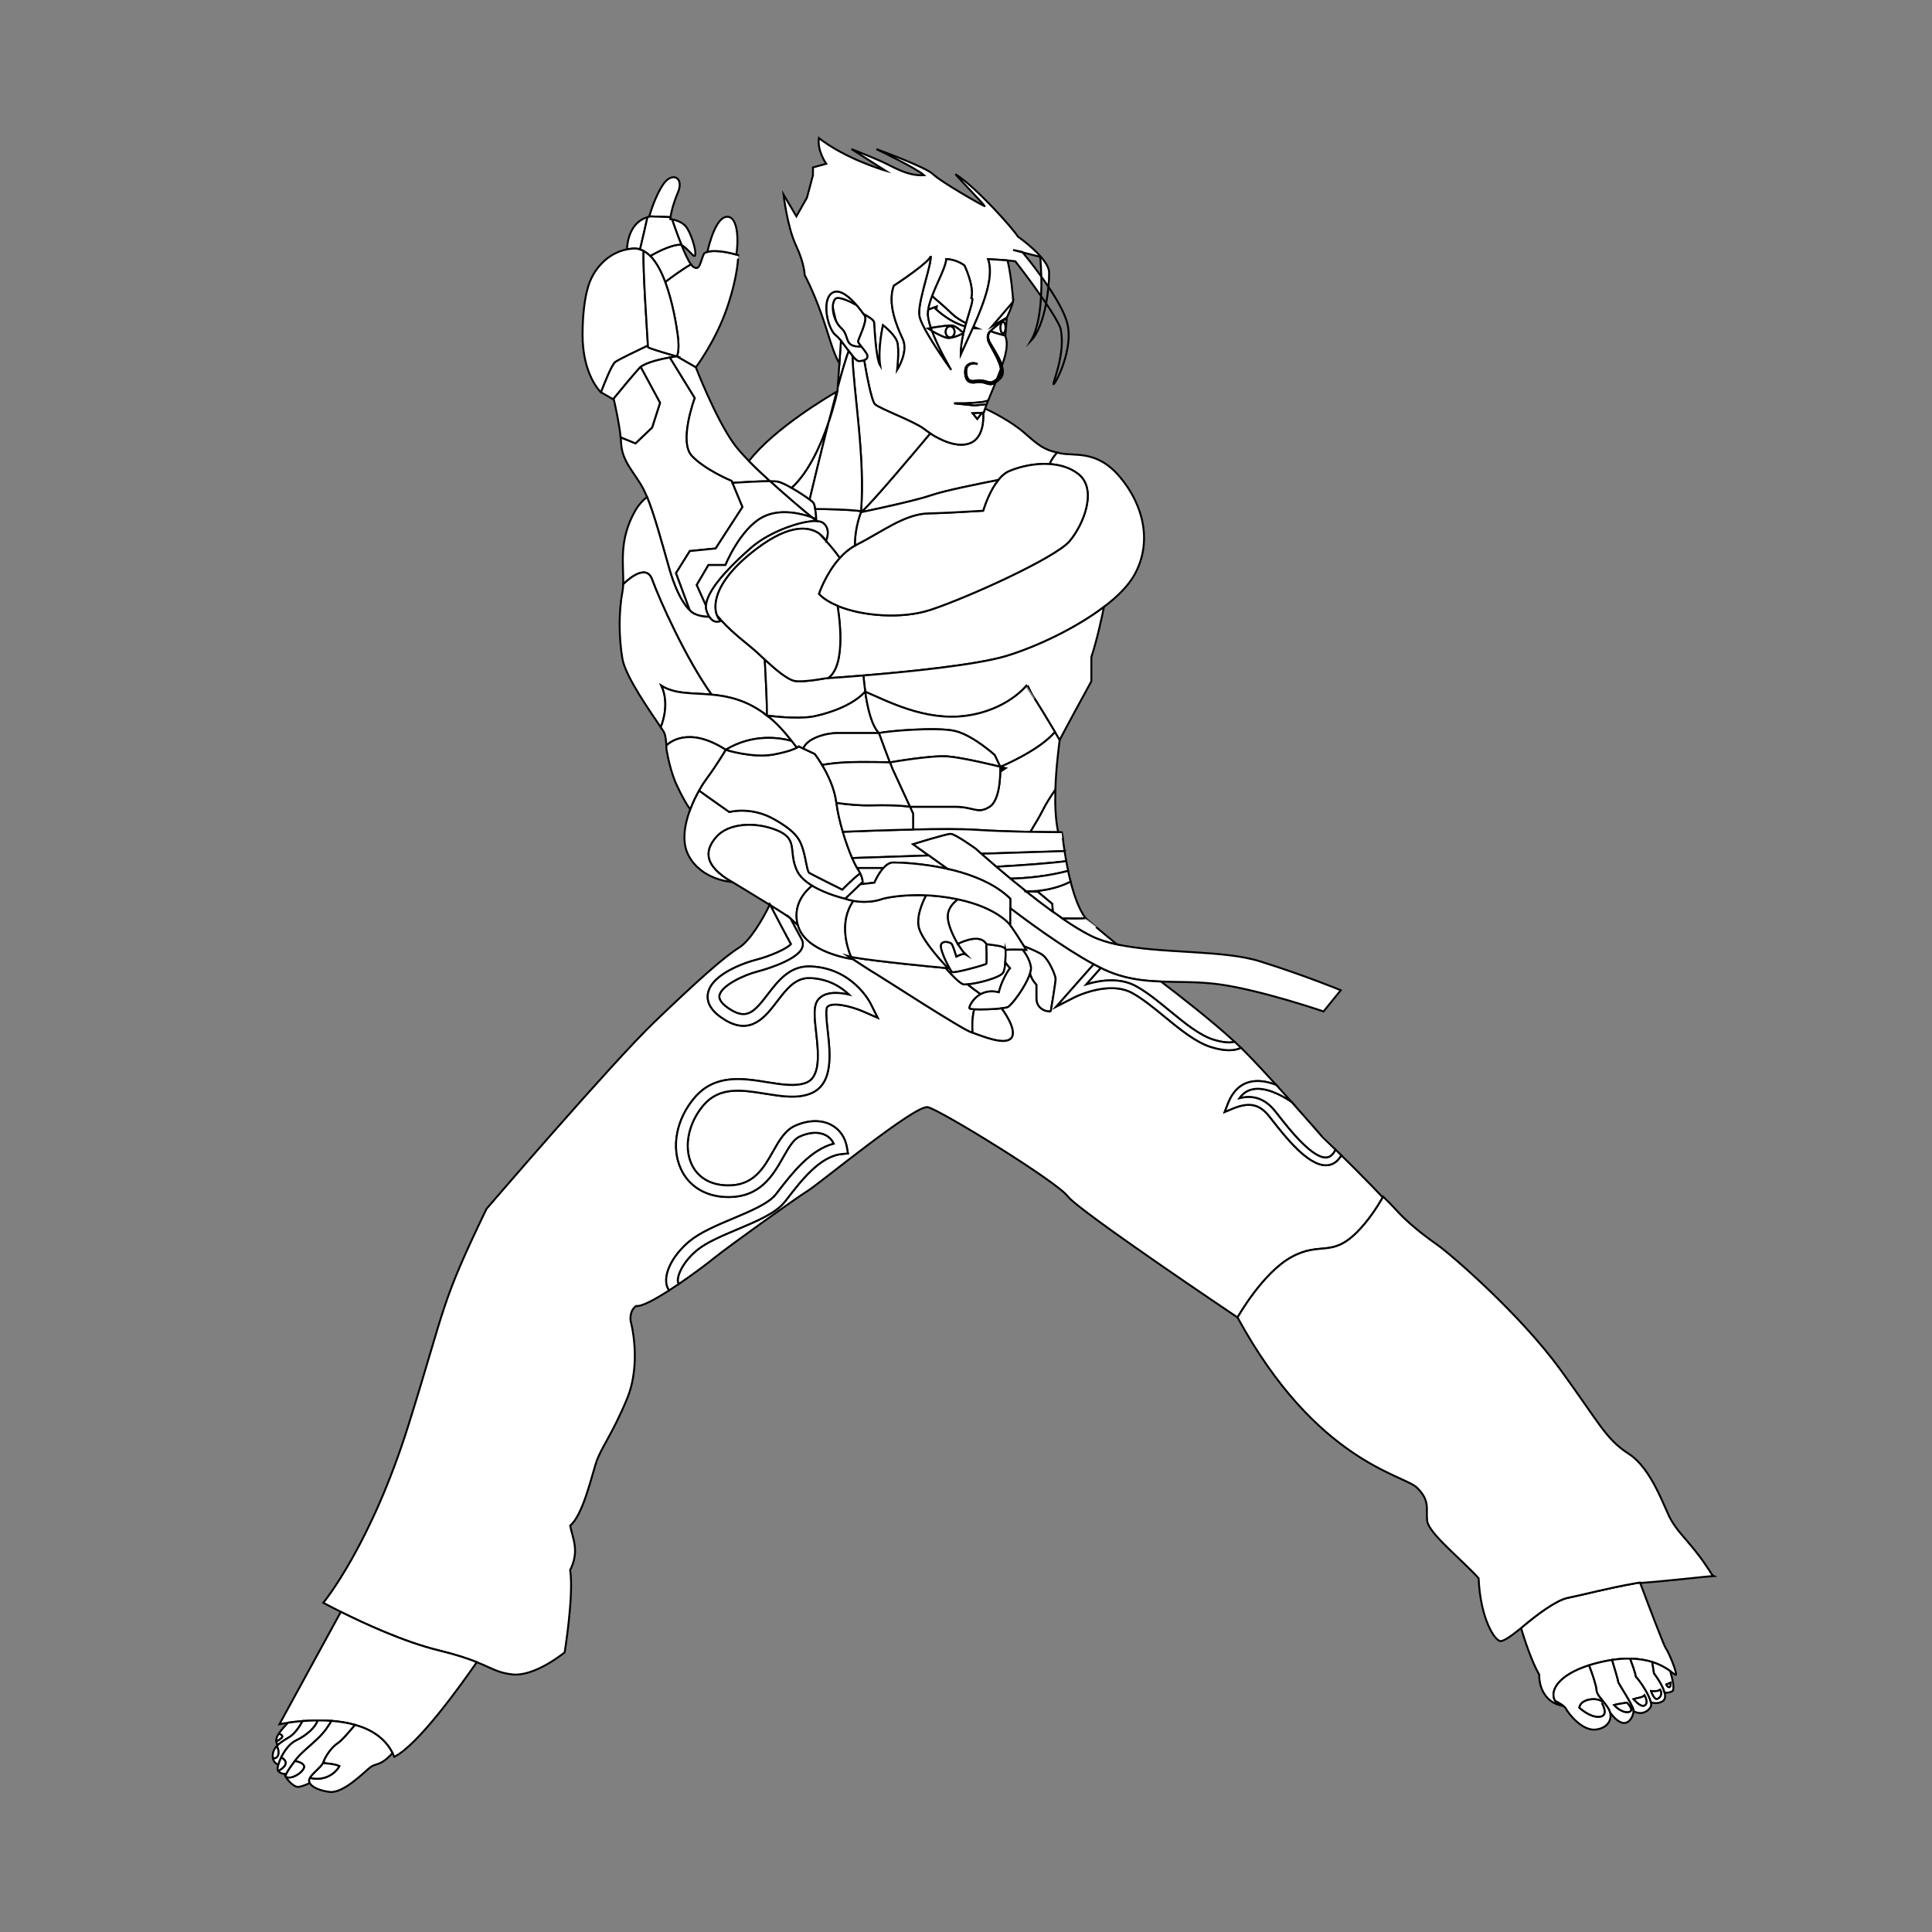 <?xml version="1.0" encoding="utf-8"?>
<!-- Generator: Adobe Illustrator 25.2.0, SVG Export Plug-In . SVG Version: 6.00 Build 0)  -->
<svg version="1.1" baseProfile="tiny" id="Layer_1" xmlns="http://www.w3.org/2000/svg" xmlns:xlink="http://www.w3.org/1999/xlink"
	 x="0px" y="0px" viewBox="0 0 1000 1000" overflow="visible" xml:space="preserve">
<rect x="0" y="0" width="1000" height="1000" fill="#808080" stroke="none"/>
<path fill="#FFFFFF" stroke="#000000" stroke-miterlimit="10" d="M547.15,234.26c-1.55,1.8-3.06,3.9-3.83,5.94
	c-7.42-0.5-15.12,1.22-20.8,3.59c-2.17,0.91-4.1,2.59-5.78,4.65c-9.65,1.88-28.27,5.64-34.67,7.89c-7.5,2.64-28.72,7.18-34.8,8.45
	c-0.33-0.06-0.67-0.11-1.03-0.16c5.37-4.73,28-31.64,35.25-40.3c5.63,3.66,14.18,7.61,20.63,5.04c7.84-3.12,6.77-15.06,6.77-15.06
	l1.01-2.83c2.67,1.25,13.38,6.46,20.41,12.66C537.87,230.8,540.43,232.68,547.15,234.26z"/>
<path fill="#FFFFFF" stroke="#000000" stroke-miterlimit="10" d="M587.1,297.67c-3.13,5.56-8.74,11.17-15.69,16.46
	c-14.44,10.98-34.65,20.56-50.37,25.37c-15.35,4.69-51.36,8.26-74.12,10.14c-8.72,0.72-15.49,1.2-18.41,1.39
	c10.41-6.9,5.15-36.51,4.98-37.46c13.01,5.41,33.43,6.93,48.22,2.04c19.43-6.41,64.52-26.91,71.82-35.46
	c7.31-8.56,14.62-26.91,4.64-34.75c-4.2-3.31-9.46-4.84-14.85-5.2c0.77-2.04,2.28-4.14,3.83-5.94c0.46,0.11,0.95,0.21,1.45,0.32
	c7.85,1.67,19.13-1.9,31.13,12.36S596.72,280.56,587.1,297.67z"/>
<path fill="#FFFFFF" stroke="#000000" stroke-miterlimit="10" d="M553.53,280.15c-7.3,8.55-52.39,29.05-71.82,35.46
	c-14.79,4.89-35.21,3.37-48.22-2.04c-4.07-1.7-7.42-3.77-9.64-6.15c0,0,3.46-10.49,10.8-18.61c2.24-2.48,4.85-4.74,7.83-6.4
	c0.3-0.18,0.61-0.34,0.92-0.5c13.36-6.75,24.95-16.02,37.42-16.2c6.38-0.09,18.1-0.74,28.04-1.35c1.3-4.07,3.91-11.06,7.88-15.92
	c1.68-2.06,3.61-3.74,5.78-4.65c5.68-2.37,13.38-4.09,20.8-3.59c5.39,0.36,10.65,1.89,14.85,5.2
	C568.15,253.24,560.84,271.59,553.53,280.15z"/>
<path fill="#FFFFFF" stroke="#000000" stroke-miterlimit="10" d="M446.54,456.52l-1.22,1.17l-7.81,7.51c0,0-9.64-2.13-17.18-6.75
	c-3.43-2.09-6.43-4.71-7.88-7.87c-4.64-10.09,1.06-16.27-10.58-20.91c-11.64-4.63-25.07-3.32-31.01,3.45
	c-5.54,6.31-6.95,13.55,5.2,21.62c0,0,0.12,0.07,0.34,0.21c0.79,0.53,1.63,1.05,2.54,1.57c0,0-15.8-0.83-22.57-13.78
	c-1.64-3.13-2.22-6.69-2.09-10.39c0-0.01,0-0.01,0-0.01c0.16-4.45,1.35-9.09,2.97-13.4c0.07-0.21,0.15-0.42,0.23-0.63
	c1.3-3.35,2.84-6.48,4.34-9.15c4.97,3.65,15.69,11.13,15.69,11.13s10.97-3.09,22.89,3.56c11.93,6.65,13.71,10.81,15.25,15.8
	c1.55,4.99,2.14,11.41,3.21,12.12c1.07,0.72,17.11,8.68,17.11,8.68s5.58-5.8,9.28-8.44C446.61,454.87,446.54,456.52,446.54,456.52z"
	/>
<path fill="#FFFFFF" stroke="#000000" stroke-miterlimit="10" d="M412.95,478.86c-1.83-1.58-3.16-2.81-3.8-3.42
	c-0.05-0.05-0.1-0.1-0.15-0.14c-0.83-0.79-5.06-3.51-10.23-6.73c-0.09-0.18-0.17-0.34-0.26-0.5c-0.03,0.08-0.07,0.17-0.12,0.26
	c-8.73-5.42-19.9-12.13-21.99-13.38c-0.22-0.14-0.34-0.21-0.34-0.21c-12.15-8.07-10.74-15.31-5.2-21.62
	c5.94-6.77,19.37-8.08,31.01-3.45c11.64,4.64,5.94,10.82,10.58,20.91c1.45,3.16,4.45,5.78,7.88,7.87
	C416.71,461.38,410.16,468.34,412.95,478.86z"/>
<path fill="#FFFFFF" stroke="#000000" stroke-miterlimit="10" d="M510.58,498.88c-0.23,0.42-16.81,5.17-17.88,4.22
	c-0.29-0.26-0.89-1.22-1.61-2.54c-1.91-3.53-4.61-9.62-4.09-11.48c0.71-2.56,4.99-1.49,5.7-0.42c0.15,0.23,0.34,0.65,0.55,1.17
	c0.77,1.93,1.77,5.25,1.77,5.25s0.38-0.2,0.93-0.44c1.13-0.5,2.96-1.21,3.64-0.81c-1.27-1.23-3.11-4.04-3.9-5.29
	c4.12-1.98,12.04-4.93,14.89,0.12C510.58,488.66,510.82,498.47,510.58,498.88z"/>
<path fill="#FFFFFF" stroke="#000000" stroke-miterlimit="10" d="M548.49,382.98c-0.47,3.94-1.91,14.49-2.24,25.78
	c-2.5,3.7-4.62,6.91-6.44,10.56c-1.39,2.78-4.07,7.31-6.46,11.24c-8.77-0.15-19.53-0.46-28.35-1.06
	c-7.02-0.48-19.58-0.41-32.38-0.14v-8.24l-1.64-3.55c0.01,0,0.01,0,0.01,0s13.31,0.02,23.24,0c9.94-0.02,11.72,3.95,17.96,0.01
	c6.24-3.95,5.53-20.7,5.53-20.7s20-8.21,28.31-18.07C546.83,380.15,547.65,381.54,548.49,382.98z"/>
<path fill="#FFFFFF" stroke="#000000" stroke-miterlimit="10" d="M547.72,430.73c-2.76-0.01-8.05-0.05-14.37-0.17
	c2.39-3.93,5.07-8.46,6.46-11.24c1.82-3.65,3.94-6.86,6.44-10.56C546.02,416.34,546.3,424.26,547.72,430.73z"/>
<path fill="#FFFFFF" stroke="#000000" stroke-miterlimit="10" d="M571.41,314.13c-1.01,5.03-3.53,16.86-6.53,25.96
	c0,7.48,0,12.55,0,12.55s-14.14,25.83-16.39,30.34c-0.84-1.44-1.66-2.83-2.46-4.17c-8.87-14.97-14.77-23.87-14.77-23.87
	s-9.98,12.71-31.35,15.56c-21.37,2.86-41.01-7.84-52.06-12.45c-0.43-3.1-0.73-6.03-0.93-8.41c22.76-1.88,58.77-5.45,74.12-10.14
	C536.76,334.69,556.97,325.11,571.41,314.13z"/>
<path fill="#FFFFFF" stroke="#000000" stroke-miterlimit="10" d="M445.25,452.01c-3.7,2.64-9.28,8.44-9.28,8.44
	s-16.04-7.96-17.11-8.68c-1.07-0.71-1.66-7.13-3.21-12.12c-1.54-4.99-3.32-9.15-15.25-15.8c-11.92-6.65-22.89-3.56-22.89-3.56
	s-10.72-7.48-15.69-11.13c1.48-2.65,2.93-4.84,4.05-6.34c4.83-6.44,9.46-14.24,9.75-14.72c0.01-0.01,0.01-0.02,0.01-0.02
	s14,4.52,25.05,2.39c7.22-1.4,10.43-2.74,11.79-3.51c0.73-0.4,0.93-0.65,0.93-0.65l2.38,1.12l5.93,2.8c0,0,1.72,2.19,3.82,5.7
	c2.84,4.75,6.4,11.92,7.35,19.37c0.01,0.08,0.02,0.17,0.04,0.25c0.62,4.79,1.86,10.04,3.32,14.98c1.52,5.16,3.28,9.99,4.85,13.6
	c0.98,2.27,1.88,4.06,2.6,5.15C444.35,450.28,444.86,451.2,445.25,452.01z"/>
<path fill="#FFFFFF" stroke="#000000" stroke-miterlimit="10" d="M561.91,475.3c-2.26,0.21-7.88,0.17-12,0.1
	c-1.65-1.13-3.32-2.31-5-3.53l-0.29-4.06l-7.48-6.24c0,0-2.44-0.05-5.97-0.16c-0.01,0-0.01,0-0.01,0c-0.01-0.01-0.02-0.02-0.02-0.02
	c11.4,0.03,19.05-3.1,22.99-5.08C555.98,463.61,558.52,470.79,561.91,475.3z"/>
<path fill="#FFFFFF" stroke="#000000" stroke-miterlimit="10" d="M551.01,440.52c-7.96,0.26-24.78,0.79-43.09,1.38
	c-1.86-1.64-2.92-2.6-2.92-2.6s-10.63-7.67-12.95-7.67s-19.43,5.35-19.43,5.35l8.11,5.81c-17.45,0.57-32.9,1.09-39.64,1.34
	c-1.57-3.61-3.33-8.44-4.85-13.6c7.49-0.31,22.08-0.86,36.38-1.17c12.8-0.27,25.36-0.34,32.38,0.14c8.82,0.6,19.58,0.91,28.35,1.06
	c6.32,0.12,11.61,0.16,14.37,0.17c1.32,0.01,2.07,0.01,2.07,0.01S550.14,434.77,551.01,440.52z"/>
<path fill="#FFFFFF" stroke="#000000" stroke-miterlimit="10" d="M551.87,445.72c-7.73,1.08-22.56,2.12-36.18,2.92
	c-3.23-2.76-5.91-5.09-7.77-6.74c18.31-0.59,35.13-1.12,43.09-1.38C551.26,442.14,551.54,443.89,551.87,445.72z"/>
<path fill="#FFFFFF" stroke="#000000" stroke-miterlimit="10" d="M552.85,450.78c-10.79,2.78-21.16,3.8-29.87,3.99
	c-2.63-2.18-5.09-4.25-7.29-6.13c13.62-0.8,28.45-1.84,36.18-2.92C552.16,447.35,552.49,449.05,552.85,450.78z"/>
<path fill="#FFFFFF" stroke="#000000" stroke-miterlimit="10" d="M554.13,456.31c-3.94,1.98-11.59,5.11-22.99,5.08
	c-2.84-2.26-5.59-4.49-8.16-6.62c8.71-0.19,19.08-1.21,29.87-3.99C553.23,452.6,553.66,454.46,554.13,456.31z"/>
<path fill="#FFFFFF" stroke="#000000" stroke-miterlimit="10" d="M693.97,512.54l-8.91,10.99c0,0-31.9-10.93-53.64-13.99
	c-10.88-1.52-20.81-1.13-30.5-1.49h-0.01c-9.7-0.36-19.13-1.47-29.02-6.02c-0.7-0.32-1.42-0.67-2.15-1.03
	c-1.19-0.58-2.41-1.22-3.66-1.89c-16.08-8.66-36.41-23.86-43.14-28.99v-4.92c-1.56-1.55-3.28-2.96-5.11-4.27h-0.01
	c-3.96-2.82-8.44-5.09-13.13-6.91c-0.01,0-0.01-0.01-0.01-0.01c-4.4-1.72-8.94-3.05-13.38-4.08c-0.01,0-0.01,0-0.02,0
	c-0.29-0.07-0.57-0.13-0.86-0.2h-0.01l-9.68-6.94l-8.11-5.81c0,0,17.11-5.35,19.43-5.35S505,439.3,505,439.3s1.06,0.96,2.92,2.6
	c1.86,1.65,4.54,3.98,7.77,6.74c2.2,1.88,4.66,3.95,7.29,6.13c2.57,2.13,5.32,4.36,8.16,6.62c-0.33,0-0.66-0.01-0.99-0.01
	c0.35,0.01,0.69,0.02,1.01,0.03c0,0,0,0,0.01,0c4.44,3.53,9.12,7.12,13.74,10.46c1.68,1.22,3.35,2.4,5,3.53
	c5.46,3.75,10.69,6.98,15.21,9.16c3.8,1.84,8.21,3.21,13.04,4.26c22.77,4.95,54.66,2.73,73.93,8.75
	C675.44,504.88,693.97,512.54,693.97,512.54z"/>
<path fill="#FFFFFF" stroke="#000000" stroke-miterlimit="10" d="M544.91,471.87c-4.62-3.34-9.3-6.93-13.74-10.46
	c3.53,0.11,5.97,0.16,5.97,0.16l7.48,6.24L544.91,471.87z"/>
<path fill="#FFFFFF" stroke="#000000" stroke-miterlimit="10" d="M440.95,496.19c0.08,0.17,0.13,0.26,0.13,0.26
	s-24.36-3.33-28.13-17.59c-2.79-10.52,3.76-17.48,7.38-20.41c7.54,4.62,17.18,6.75,17.18,6.75c1.47,0.48,2.89,0.83,4.25,1.08
	c-7.85,11.13-2.94,24.95-1.21,29c-0.54-0.13-1.09-0.27-1.63-0.43C438.92,494.85,439.72,495.38,440.95,496.19z"/>
<path fill="#FFFFFF" stroke="#000000" stroke-miterlimit="10" d="M501.79,521.87c0.1,0.26,1.04,0.42,2.47,0.51
	c-1.14,4.49-1.07,9.17-0.84,12.2c-0.24-0.08-0.46-0.16-0.68-0.23c-5.34-1.79-46.57-28.64-49.3-30.18c-2.03-1.15-9-5.69-12.49-7.98
	c-0.09-0.2-0.23-0.51-0.4-0.91c0.54,0.13,1.07,0.24,1.6,0.33c12.51,2.12,41.28,4.86,47.34,5.42c0,0,6.3,7.42,8.98,8.37
	c0.44,0.16,1.27,0.18,2.35,0.1c1.74,1.44,4.23,3.27,6.8,5.08C503.42,516.86,501.53,521.15,501.79,521.87z"/>
<path fill="#FFFFFF" stroke="#000000" stroke-miterlimit="10" d="M523.53,537.2c-3.19,4.11-14.48-0.65-20.11-2.62
	c-0.23-3.03-0.3-7.71,0.84-12.2c3.58,0.23,10.21-0.02,14.22-0.48C518.83,522.37,526.79,533.01,523.53,537.2z"/>
<path fill="#FFFFFF" stroke="#000000" stroke-miterlimit="10" d="M520.36,498.02c-0.16,2.16-0.45,4.17-0.98,5.26
	c-1.3,2.68-13.12,5.81-18.56,6.22c-1.08,0.08-1.91,0.06-2.35-0.1c-2.68-0.95-8.98-8.37-8.98-8.37c0.73,0.07,1.13,0.11,1.13,0.11
	l0.47-0.58c0.72,1.32,1.32,2.28,1.61,2.54c1.07,0.95,17.65-3.8,17.88-4.22c0.24-0.41,0-10.22,0-10.22c4.14,0.7,9.28,0.72,9.93,2.81
	v0.01C520.53,493.24,520.52,495.72,520.36,498.02z"/>
<path fill="#FFFFFF" stroke="#000000" stroke-miterlimit="10" d="M531.26,491.69c0,0-0.73-0.03-1.83-0.07
	c-1.44-0.05-3.52-0.1-5.41-0.08c-1.34,0-2.59,0.05-3.46,0.15c-0.01-0.07-0.03-0.14-0.05-0.21v-0.01c-0.65-2.09-5.79-2.11-9.93-2.81
	c-2.85-5.05-10.77-2.1-14.89-0.12c-0.13-0.21-0.23-0.37-0.3-0.47c-0.02-0.04-0.04-0.07-0.05-0.09c-0.02-0.03-0.03-0.05-0.03-0.05
	c-1.88-3.38-4.18-8.14-4.69-12.1c-0.67-5.2,2.61-8.4,5.16-10.36h0.01c20.78,4.4,27.15,13.39,27.15,13.39
	c2.59,3.65,5.52,8.29,7.11,10.87C530.8,490.93,531.26,491.69,531.26,491.69z"/>
<path fill="#FFFFFF" stroke="#000000" stroke-miterlimit="10" d="M499.59,493.83c-0.68-0.4-2.51,0.31-3.64,0.81
	c-0.55,0.24-0.93,0.44-0.93,0.44s-1-3.32-1.77-5.25c-0.21-0.52-0.4-0.94-0.55-1.17c-0.71-1.07-4.99-2.14-5.7,0.42
	c-0.52,1.86,2.18,7.95,4.09,11.48l-0.47,0.58c0,0-12.12-12.48-14.79-20.14c-2.06-5.9,1.66-14.13,3.49-17.6
	c4.55,0.19,9.63,0.73,15.11,1.8c0.46,0.09,0.91,0.18,1.35,0.27c-2.55,1.96-5.83,5.16-5.16,10.36c0.51,3.96,2.81,8.72,4.69,12.1
	c0,0,0.01,0.02,0.03,0.05c0.01,0.02,0.03,0.05,0.05,0.09c0.09,0.17,0.19,0.33,0.27,0.49c0.01-0.01,0.02-0.01,0.03-0.02
	C496.48,489.79,498.32,492.6,499.59,493.83z"/>
<path fill="#FFFFFF" stroke="#000000" stroke-miterlimit="10" d="M522.82,501.14c-1.25,1.48-4.51,6.89-5.82,12.47
	c-3.88-0.99-7-0.33-9.38,0.97c-2.57-1.81-5.06-3.64-6.8-5.08c5.44-0.41,17.26-3.54,18.56-6.22c0.53-1.09,0.82-3.1,0.98-5.26
	C521.04,499.03,521.87,500.11,522.82,501.14z"/>
<path fill="#FFFFFF" stroke="#000000" stroke-miterlimit="10" d="M490.62,501.14c0,0-0.4-0.04-1.13-0.11
	c-6.06-0.56-34.83-3.3-47.34-5.42c-0.53-0.09-1.06-0.2-1.6-0.33c-1.73-4.05-6.64-17.87,1.21-29c8.79,1.6,15.12-1.08,15.12-1.08
	s8.81-2.41,22.44-1.8c-1.83,3.47-5.55,11.7-3.49,17.6C478.5,488.66,490.62,501.14,490.62,501.14z"/>
<path fill="#FFFFFF" stroke="#000000" stroke-miterlimit="10" d="M533.13,503.97v0.01c-2.09,6.48-9.51,16.53-11.62,17.36
	c-0.51,0.2-1.61,0.39-3.03,0.56c-4.01,0.46-10.64,0.71-14.22,0.48c-1.43-0.09-2.37-0.25-2.47-0.51c-0.26-0.72,1.63-5.01,5.83-7.29
	c2.38-1.3,5.5-1.96,9.38-0.97c1.31-5.58,4.57-10.99,5.82-12.47c-0.95-1.03-1.78-2.11-2.46-3.12c0.16-2.3,0.17-4.78,0.15-6.54
	c0.02,0.07,0.04,0.14,0.05,0.21c0.87-0.1,2.12-0.15,3.46-0.15c1.89-0.02,3.97,0.03,5.41,0.08c1.33,1.71,3.62,5.12,4.2,8.81
	C533.78,501.36,533.58,502.58,533.13,503.97z"/>
<path fill="#FFFFFF" stroke="#000000" stroke-miterlimit="10" d="M546.41,506.66c0,1.79-2.32,15.69-2.5,16.58
	c-0.18,0.89-7.48,0-7.48-6.42c0-6.41,0-7.13,0-7.13s-2.47-2.42-3.3-5.71v-0.01c0.45-1.39,0.65-2.61,0.5-3.54
	c-0.58-3.69-2.87-7.1-4.2-8.81c1.1,0.04,1.83,0.07,1.83,0.07s-0.46-0.76-1.21-1.96c3.66,1.43,8.03,3.29,9.76,4.64
	C543.02,496.86,546.41,504.88,546.41,506.66z"/>
<path fill="#FFFFFF" stroke="#000000" stroke-miterlimit="10" d="M490.41,449.73c-13.22-2.97-25.15-3.3-28.06-3.3
	c-1.87,0-3.61,1.23-5.08,2.85h-13.58c-0.72-1.09-1.62-2.88-2.6-5.15c6.74-0.25,22.19-0.77,39.64-1.34L490.41,449.73z"/>
<path fill="#FFFFFF" stroke="#000000" stroke-miterlimit="10" d="M457.27,449.28c-2.82,3.09-4.67,7.6-4.67,7.6l-7.28,0.81l1.22-1.17
	c0,0,0.07-1.65-1.29-4.51c-0.39-0.81-0.9-1.73-1.56-2.73H457.27z"/>
<path fill="#FFFFFF" stroke="#000000" stroke-miterlimit="10" d="M522.94,465.2v4.92c0,5.55,0,8.74,0,8.74s-6.37-8.99-27.15-13.39
	h-0.01c-0.44-0.09-0.89-0.18-1.35-0.27c-5.48-1.07-10.56-1.61-15.11-1.8c-13.63-0.61-22.44,1.8-22.44,1.8s-6.33,2.68-15.12,1.08
	c-1.36-0.25-2.78-0.6-4.25-1.08l7.81-7.51l7.28-0.81c0,0,1.85-4.51,4.67-7.6c1.47-1.62,3.21-2.85,5.08-2.85
	c2.91,0,14.84,0.33,28.06,3.3h0.01l0.3,0.23h0.01c0.18-0.01,0.36-0.02,0.55-0.03c0.01,0,0.01,0,0.02,0
	c4.44,1.03,8.98,2.36,13.38,4.08c0,0,0,0.01,0.01,0.01c4.69,1.82,9.17,4.09,13.13,6.91h0.01
	C519.66,462.24,521.38,463.65,522.94,465.2z"/>
<path fill="#FFFFFF" stroke="#000000" stroke-miterlimit="10" d="M715.72,619.77c-3.38,5.91-7.88,12.57-13.37,18.06
	c-13.19,13.19-18.89,4.64-33.86,12.83c-14.98,8.2-27.93,31.25-27.93,31.25s-82.21-55.13-87.92-62.73
	c-5.7-7.61-65.94-44.68-72.41-46.1c-6.48-1.43-55.9,39.44-62.08,43.25c-6.18,3.8-41.35,28.99-48.95,35.17
	c-3.37,2.73-10.46,8.07-17.82,13.07c-0.24-0.23-0.33-0.47-0.39-0.64c-0.97-2.76,1.93-10.33,9.67-16.78
	c4.89-4.08,13.1-7.54,21.04-10.88c10.26-4.32,19.96-8.41,24.56-14.3l1.49-1.92c7.07-9.13,16.75-21.62,27.92-22.72l3.21-0.31
	l-0.55-3.18c-0.88-5.18-3.77-9.3-8.14-11.6c-5.24-2.75-12.12-2.54-18.89,0.59c-5,2.32-7.98,7.58-11.14,13.15
	c-5.01,8.84-10.21,18-23.98,17.59c-8.72-0.26-15.23-4.23-18.34-11.19c-4.01-8.97-1.53-21.11,6.16-30.22
	c8.37-9.9,19.92-8.04,32.15-6.07c8.45,1.36,16.42,2.64,23.34-0.08c12.01-4.73,10.22-20.76,8.91-32.46
	c-0.5-4.43-1.25-11.12-0.23-12.36c2.3-2.75,12.22-0.45,18.49,2.27l7.59,3.3l-3.72-7.4c-0.38-0.75-9.48-18.37-31.09-19.13
	c-10.68-0.4-16.75,7.57-22.13,14.59c-6.68,8.72-10.55,13.04-18.95,7.93c-2.98-1.81-6.45-4.56-6.02-7.37
	c0.79-5.25,12.9-10.82,19.45-12.47c0.2-0.05,20.32-5.18,23.32-12.21c0.66-1.55,0.58-3.18-0.23-4.6c-1.07-1.89-3.42-6.27-5.73-10.66
	c0.64,0.61,1.97,1.84,3.8,3.42c3.77,14.26,28.13,17.59,28.13,17.59s-0.05-0.09-0.13-0.26c3.49,2.29,10.46,6.83,12.49,7.98
	c2.73,1.54,43.96,28.39,49.3,30.18c0.22,0.07,0.44,0.15,0.68,0.23c5.63,1.97,16.92,6.73,20.11,2.62c3.26-4.19-4.7-14.83-5.05-15.3
	c1.42-0.17,2.52-0.36,3.03-0.56c2.11-0.83,9.53-10.88,11.62-17.36c0.83,3.29,3.3,5.71,3.3,5.71s0,0.72,0,7.13
	c0,6.42,7.3,7.31,7.48,6.42c0.18-0.89,2.5-14.79,2.5-16.58c0-1.78-3.39-9.8-6.6-12.29c-1.73-1.35-6.1-3.21-9.76-4.64
	c-1.59-2.58-4.52-7.22-7.11-10.87c0,0,0-3.19,0-8.74c6.73,5.13,27.06,20.33,43.14,28.99l-19.29,21.85l9.38-4.79
	c0.17-0.09,17.76-8.93,29.96-2.17c5.45,3.02,11.22,7.75,16.79,12.33c7.89,6.48,16.05,13.18,23.98,15.63
	c3.81,1.18,6.86,1.62,9.29,1.62c2.77,0,4.75-0.58,6.13-1.28c0.79,0.77,1.56,1.52,2.28,2.26c4.89,4.96,10.52,11,15.96,16.98
	c-4.42-1.69-9.27-2.64-13.72-1.5c-5.09,1.3-8.87,5.04-11.23,11.13l-1.69,4.36l4.32-1.79c9.47-3.93,14.01-1.06,17.51,2.62
	c0.61,0.64,1.76,2.11,3.09,3.81c6.39,8.15,18.01,22.97,27.43,22.97c0.48,0,0.94-0.04,1.4-0.11c2.71-0.46,4.91-2.15,6.59-5.06
	c4.51,4.43,10,9.89,15.28,15.33c0,0,0.03,0.03,0.09,0.08C711.71,615.54,713.77,617.69,715.72,619.77z"/>
<path fill="#FFFFFF" stroke="#000000" stroke-miterlimit="10" d="M691.28,595.06c-1.14,2.39-2.58,3.74-4.27,4.02
	c-7.29,1.25-19.72-14.61-25.02-21.38c-1.51-1.93-2.6-3.32-3.34-4.1c-4.88-5.14-10.3-6.81-17.15-5.15c1.67-2.38,3.76-3.88,6.32-4.53
	c6.85-1.75,15.46,2.89,20.57,6.29l0.01,0.01c8.92,9.99,15.89,18.07,15.89,18.07S687.08,590.96,691.28,595.06z"/>
<path fill="#FFFFFF" stroke="#000000" stroke-miterlimit="10" d="M639.06,539.23c-2.02,0.53-5.43,0.63-10.97-1.09
	c-7.19-2.22-15.04-8.67-22.63-14.9c-5.71-4.7-11.62-9.55-17.39-12.74c-8.57-4.75-18.9-3.09-25.86-0.97l7.53-8.53
	c0.73,0.36,1.45,0.71,2.15,1.03c9.89,4.55,19.32,5.66,29.02,6.02h0.01C610.08,515,627.07,528.19,639.06,539.23z"/>
<path fill="#FFFFFF" stroke="#000000" stroke-miterlimit="10" d="M423.57,517.33c-2.67,3.18-1.99,9.23-1.14,16.89
	c1.16,10.32,2.6,23.16-5.14,26.21c-5.39,2.12-12.58,0.96-20.19-0.26c-12.71-2.05-27.12-4.37-37.68,8.12
	c-9.29,10.99-12.06,25.33-7.06,36.53c4.04,9.05,12.66,14.43,23.64,14.74c17.39,0.51,24.04-11.21,29.38-20.62
	c2.78-4.91,5.19-9.15,8.45-10.66c5.05-2.34,9.99-2.61,13.57-0.73c1.87,0.99,3.28,2.49,4.16,4.43
	c-12.05,3.09-21.49,15.28-28.55,24.39l-1.48,1.91c-3.64,4.66-13.05,8.63-22.16,12.46c-8.34,3.52-16.97,7.15-22.55,11.8
	c-8.82,7.35-13.65,17.17-11.5,23.36c0.25,0.74,0.6,1.4,1.03,1.99c-7.52,4.83-14.47,8.59-17.07,8.06c-3.8,2.63-2.85,7.86-2.85,7.86
	s5.94,21.39-1.91,40.28c-7.84,18.89-13.54,25.31-16.03,33.15c-2.5,7.84-6.96,27.09-13.37,32.43c1.25,6.6,4.99,13.01,0,22.99
	c1.96,13.01-2.85,42.6-2.85,42.6s-15.51,12.83-27.27,11.4c-7.55-0.91-10.25-3.15-18.21-6.33c-4.43-1.78-10.49-3.84-19.93-6.14
	c-17.83-4.34-38.76-14.06-50.44-19.89c-5.6-2.8-9.08-4.71-9.08-4.71s24.59-29.58,44.19-92.31c19.61-62.74,16.04-61.31,40.28-111.57
	c0,0,65.23-75.92,86.97-96.77c21.74-20.85,36-33.68,43.84-38.49c5.52-3.39,12.41-14.99,15.77-22.12c0.12,0.08,0.25,0.16,0.38,0.24
	c2.42,4.63,8.36,16,10.65,20.07c-1.5,2.08-10.14,6.2-19.09,8.45c-0.22,0.06-22.18,5.88-23.93,17.4c-0.73,4.87,2.24,9.37,8.84,13.39
	c13.39,8.14,20.85-1.59,26.84-9.41c4.92-6.44,9.57-12.53,17.15-12.25c9.52,0.34,16.14,4.59,20.32,8.6
	C433.8,513.51,427.06,513.18,423.57,517.33z"/>
<path fill="#FFFFFF" stroke="#000000" stroke-miterlimit="10" d="M246.79,860.33c-8.43,12.19-30.59,43.1-42.74,48.99
	c-0.27-0.67-0.56-1.32-0.89-1.94c-3.92-7.9-11.25-12.29-19.44-14.6c-3.94-1.12-8.08-1.75-12.13-2.05h-0.01
	c-2.44-0.19-4.84-0.26-7.15-0.24c-2.78,0.01-5.42,0.14-7.81,0.33c-2.93,0.24-5.5,0.56-7.49,0.85c-2.81,0.42-4.49,0.78-4.49,0.78
	l31.78-58.15c11.68,5.83,32.61,15.55,50.44,19.89C236.3,856.49,242.36,858.55,246.79,860.33z"/>
<path fill="#FFFFFF" stroke="#000000" stroke-miterlimit="10" d="M867.5,866.77c-0.07,0.6-0.98-0.38-3.02-1.85
	c-1.96-1.42-4.97-3.3-9.28-4.65v-0.01c-3.1-0.98-6.88-1.68-11.43-1.76c-2.82-0.05-5.93,0.14-9.36,0.66c-0.91,0.14-1.84,0.3-2.8,0.49
	c-3.38,0.66-6.41,1.44-9.11,2.3c-15.91,5.08-20.39,13.17-17.7,18.17c0.03,0.06,0.07,0.13,0.11,0.19c0.47,0.81,1.15,1.55,1.99,2.16
	c-5.7-1.67-10.22-7.15-10.22-15.7c-3.8-6.57-7.61-18.06-9.39-24.09c0.45-0.38,0.77-0.65,0.92-0.78c0.03-0.03,0.06-0.06,0.1-0.09
	c7.04-5.94,17.19-13.57,23.11-14.75c7.77-1.55,20.62-5.02,34.93-7.53h0.03c0.69-0.12,1.38-0.24,2.08-0.36
	c0.14-0.02,0.27-0.04,0.41-0.06c0.03,0.08,0.06,0.16,0.09,0.24c4.24,11.3,12.27,32.5,13.31,33.89
	C863.69,855.14,867.73,864.86,867.5,866.77z"/>
<path fill="#FFFFFF" stroke="#000000" stroke-miterlimit="10" d="M833.4,886.42c-0.22-0.91-0.62-1.81-1.19-2.65
	c-2.97-4.39-5.71-6.41-5.82-9.03c-0.11-2.32-2.38-9.07-3.89-12.79c-15.91,5.08-20.39,13.17-17.7,18.17
	c0.03,0.06,0.07,0.13,0.11,0.19c1.89,0.99,4.81,2.53,5.67,4.18c1.31,2.49,8.44,11.76,15.69,10.69
	C832.13,894.31,834.34,890.26,833.4,886.42z M828.35,888.52c-4.99,0.9-10.87-4.63-10.87-4.63s0.17-2.49,3.38-3.68
	c4.41-1.64,7.49,0,7.49,0S833.34,887.63,828.35,888.52z"/>
<path fill="#FFFFFF" stroke="#000000" stroke-miterlimit="10" d="M845.51,885.08c-0.35-2.73-8.07-14.02-7.96-14.73
	c0.09-0.51-1.97-7.34-3.14-11.19c-0.91,0.14-1.84,0.3-2.8,0.49c-3.38,0.66-6.41,1.44-9.11,2.3c1.51,3.72,3.78,10.47,3.89,12.79
	c0.11,2.62,2.85,4.64,5.82,9.03c0.57,0.84,0.97,1.74,1.19,2.65c8.02,10.83,11.97,2.57,12.12-0.75v-0.01
	C845.54,885.44,845.53,885.25,845.51,885.08z M842.78,886.15c-3.74,0.47-7.36-3.68-7.36-3.68c0.41-0.2,6.65-1.19,6.65-1.19
	s2.11,2.08,2.2,3.53C844.32,885.47,843.95,886,842.78,886.15z"/>
<path fill="#FFFFFF" stroke="#000000" stroke-miterlimit="10" d="M854.49,881.11c-0.96-4.54-6.51-12.17-7.67-13.14
	c-0.41-2.3-2.07-6.87-3.05-9.47c-2.82-0.05-5.93,0.14-9.36,0.66c1.17,3.85,3.23,10.68,3.14,11.19c-0.11,0.71,7.61,12,7.96,14.73
	c0.02,0.17,0.03,0.36,0.01,0.58v0.01c3.67,2.11,7.14,0.6,8.79-2.02C854.69,883.05,854.71,882.16,854.49,881.11z M850.8,882.88
	c-1.96,0.48-5.26-3.4-5.26-3.4l1.99-0.58c0.42,0,2.97-0.47,3.63-1.37c0.51,0.84,0.86,1.74,1,2.55
	C852.39,881.45,852.03,882.59,850.8,882.88z"/>
<path fill="#FFFFFF" stroke="#000000" stroke-miterlimit="10" d="M861.61,876.16c-1.08-4.41-5.52-10.09-5.52-10.09
	s-0.46-3.38-0.89-5.8v-0.01c-3.1-0.98-6.88-1.68-11.43-1.76c0.98,2.6,2.64,7.17,3.05,9.47c1.16,0.97,6.71,8.6,7.67,13.14
	c1.75,0.56,3.83,0.69,5.88-0.43C861.91,879.84,862.09,878.13,861.61,876.16z M856.62,878.96c-1.42-1.48-1.99-3.68-1.99-3.68
	s3.3,0.44,4.67-0.66c0.31,0.47,0.47,0.95,0.52,1.41C860.08,878.25,857.8,880.19,856.62,878.96z"/>
<path fill="#FFFFFF" stroke="#000000" stroke-miterlimit="10" d="M864.48,864.92c-1.96-1.42-4.97-3.3-9.28-4.65
	c0.43,2.42,0.89,5.8,0.89,5.8s4.44,5.68,5.52,10.09c1.51,0.02,3.09-0.19,3.98-0.82C867,874.34,865.51,868.4,864.48,864.92z
	 M863.99,873.26c-0.89,0.06-1.49-1.37-1.49-1.37l2.14-0.89C864.64,871,864.88,873.2,863.99,873.26z"/>
<path fill="#FFFFFF" stroke="#000000" stroke-miterlimit="10" d="M203.16,907.38c-1.23,1.39-3.79,4.03-6.36,5.14
	c-3.56,1.55-3.32,0.72-6.06,2.98c-2.73,2.25-13.19,12.83-20.08,12c-5.23-0.64-9.23-2.5-10.38-4.61c-0.37-0.67-0.45-1.36-0.19-2.05
	c0.08-0.21,0.18-0.42,0.3-0.63c7.73,1.92,13.3-2.4,15.26-6.08c-2.43-1.25-8.55-1.54-8.55-1.54c0.1-0.18,0.18-0.36,0.24-0.54
	c0.95-2.73,4.04-7.6,7.36-9.74c2.29-1.47,6.51-6.51,9.02-9.53C191.91,895.09,199.24,899.48,203.16,907.38z"/>
<path fill="#FFFFFF" stroke="#000000" stroke-miterlimit="10" d="M156.62,890.82c-1.59,3-3.93,6.29-6.27,7.92
	c-1.7,1.18-4.65,2.6-6.74,4.67c-0.24-0.65-0.45-1.36-0.59-2.11c0.73-0.35,2.3-1.18,2.93-2.08c0.71-1.01-1.1-1.68-1.66-1.86
	c1.37-2.12,3.5-4.35,4.84-5.69C151.12,891.38,153.69,891.06,156.62,890.82z"/>
<path fill="#FFFFFF" stroke="#000000" stroke-miterlimit="10" d="M164.43,890.49c-0.89,3.33-5.69,7.77-10.99,10.27
	c-3.52,1.66-6.23,5.48-7.88,8.89c-0.67,1.38-1.17,2.69-1.48,3.76c-0.85-0.31-2.38-1.11-2.8-3.31c0.5,0.04,2.46,0.02,2.78-2.15
	c0.36-2.49-0.8-4.17-0.8-4.17c0.11-0.13,0.23-0.25,0.35-0.37c2.09-2.07,5.04-3.49,6.74-4.67c2.34-1.63,4.68-4.92,6.27-7.92
	C159.01,890.63,161.65,890.5,164.43,890.49z"/>
<path fill="#FFFFFF" stroke="#000000" stroke-miterlimit="10" d="M145.95,899.22c-0.63,0.9-2.2,1.73-2.93,2.08
	c-0.02-0.06-0.03-0.12-0.04-0.18c-0.18-1.02,0.4-2.37,1.31-3.76C144.85,897.54,146.66,898.21,145.95,899.22z"/>
<path fill="#FFFFFF" stroke="#000000" stroke-miterlimit="10" d="M144.06,907.95c-0.32,2.17-2.28,2.19-2.78,2.15
	c-0.12-0.59-0.16-1.28-0.08-2.09c0.16-1.66,0.96-3.05,2.06-4.23C143.26,903.78,144.42,905.46,144.06,907.95z"/>
<path fill="#FFFFFF" stroke="#000000" stroke-miterlimit="10" d="M171.58,890.73c-1.44,2.36-3.2,5.44-7.01,9.08
	c-4.6,4.4-8.64,7.37-11.37,10.93c-0.21,0.27-0.42,0.55-0.63,0.83c-1.72,2.3-3.48,4.78-4.29,6.42c-1.34,0.51-3.4-0.17-4.22-1.36
	c7.34-4.08,1.82-6.82,1.5-6.98c1.65-3.41,4.36-7.23,7.88-8.89c5.3-2.5,10.1-6.94,10.99-10.27
	C166.74,890.47,169.14,890.54,171.58,890.73z"/>
<path fill="#FFFFFF" stroke="#000000" stroke-miterlimit="10" d="M144.06,916.63c-0.21-0.28-0.33-0.58-0.37-0.9
	c-0.05-0.46,0.08-1.28,0.39-2.32c0.31-1.07,0.81-2.38,1.48-3.76C145.88,909.81,151.4,912.55,144.06,916.63z"/>
<path fill="#FFFFFF" stroke="#000000" stroke-miterlimit="10" d="M175.65,914.13c-1.96,3.68-7.53,8-15.26,6.08
	c1.4-2.5,5.45-5.22,6.71-7.62C167.1,912.59,173.22,912.88,175.65,914.13z"/>
<path fill="#FFFFFF" stroke="#000000" stroke-miterlimit="10" d="M183.72,892.78c-2.51,3.02-6.73,8.06-9.02,9.53
	c-3.32,2.14-6.41,7.01-7.36,9.74c-0.06,0.18-0.14,0.36-0.24,0.54c-1.26,2.4-5.31,5.12-6.71,7.62c-0.12,0.21-0.22,0.42-0.3,0.63
	c-0.26,0.69-0.18,1.38,0.19,2.05c-1.43,0.69-3.85,1.75-5.66,1.99c-2.73,0.36-6.29-4.28-6.77-5.23c3.39,1.9,10.22-3.32,9.51-5.52
	c-0.72-2.2-4.79-2.56-4.79-2.56c0.21-0.28,0.42-0.56,0.63-0.83c2.73-3.56,6.77-6.53,11.37-10.93c3.81-3.64,5.57-6.72,7.01-9.08h0.01
	C175.64,891.03,179.78,891.66,183.72,892.78z"/>
<path fill="#FFFFFF" stroke="#000000" stroke-miterlimit="10" d="M147.85,919.65c-0.14-0.28,0.04-0.87,0.43-1.66
	c0.81-1.64,2.57-4.12,4.29-6.42c0,0,4.07,0.36,4.79,2.56C158.07,916.33,151.24,921.55,147.85,919.65z"/>
<path fill="#FFFFFF" stroke="#000000" stroke-miterlimit="10" d="M828.35,888.52c-4.99,0.9-10.87-4.63-10.87-4.63
	s0.17-2.49,3.38-3.68c4.41-1.64,7.49,0,7.49,0S833.34,887.63,828.35,888.52z"/>
<path fill="#FFFFFF" stroke="#000000" stroke-miterlimit="10" d="M844.27,884.81c0.05,0.66-0.32,1.19-1.49,1.34
	c-3.74,0.47-7.36-3.68-7.36-3.68c0.41-0.2,6.65-1.19,6.65-1.19S844.18,883.36,844.27,884.81z"/>
<path fill="#FFFFFF" stroke="#000000" stroke-miterlimit="10" d="M850.8,882.88c-1.96,0.48-5.26-3.4-5.26-3.4l1.99-0.58
	c0.42,0,2.97-0.47,3.63-1.37c0.51,0.84,0.86,1.74,1,2.55C852.39,881.45,852.03,882.59,850.8,882.88z"/>
<path fill="#FFFFFF" stroke="#000000" stroke-miterlimit="10" d="M856.62,878.96c-1.42-1.48-1.99-3.68-1.99-3.68s3.3,0.44,4.67-0.66
	c0.31,0.47,0.47,0.95,0.52,1.41C860.08,878.25,857.8,880.19,856.62,878.96z"/>
<path fill="#FFFFFF" stroke="#000000" stroke-miterlimit="10" d="M863.99,873.26c-0.89,0.06-1.49-1.37-1.49-1.37l2.14-0.89
	C864.64,871,864.88,873.2,863.99,873.26z"/>
<path fill="#FFFFFF" stroke="#000000" stroke-miterlimit="10" d="M357.66,136.89c-3.79,2.06-9.6,6.29-13.34,9.12
	c-2.01-5.37-4.55-10.3-7.73-13.52c0,0,10.15-6.13,15.92-5.84h0.01c0.05,0,0.1,0,0.14,0.01c0.02,0.03,0.03,0.06,0.04,0.09
	C354.39,130.92,356.2,134.89,357.66,136.89z"/>
<path fill="#FFFFFF" stroke="#000000" stroke-miterlimit="10" d="M376.39,159.14c-5.89,17.29-16.22,31.01-16.22,31.01l-9.89-5.7
	c0,0,1.69-2.41,0.44-11.41c-0.64-4.65-2.53-16.67-6.4-27.03c3.74-2.83,9.55-7.06,13.34-9.12c0.36,0.5,0.71,0.87,1.02,1.1
	c3.69,2.67,3.63-2.38,5.77-6.83c0.48-0.34,1.06-0.59,1.71-0.78c4.5-1.32,12.27,0.63,14.97,1.39c0.61,0.17,0.96,0.28,0.96,0.28
	S382.27,141.85,376.39,159.14z"/>
<path fill="#FFFFFF" stroke="#000000" stroke-miterlimit="10" d="M422.5,268.68c0,0-0.84-0.39-2.29-0.9l-0.01-0.01
	c-5.65-4.69-13.88-11.64-21.63-18.71c1.61,0,2.9,0.04,3.66,0.14c1.66,0.23,4.54,1.61,7.55,3.33c3.49,1.99,7.14,4.42,9.3,6.01
	c0.9,0.67,1.54,1.19,1.8,1.47c0.51,0.54,0.86,1.91,1.11,3.45C422.29,265.33,422.43,267.46,422.5,268.68z"/>
<path fill="#FFFFFF" stroke="#000000" stroke-miterlimit="10" d="M350.96,99.44c-2.34,5.54-3.51,10-3.9,12.94l-10.31-0.36h-0.01
	l-0.69-0.02c0.95-3.22,3.45-10.91,7.07-16.37C347.81,88.56,354.17,91.83,350.96,99.44z"/>
<path fill="#FFFFFF" stroke="#000000" stroke-miterlimit="10" d="M359.75,132.29c-0.61,1.26-3.63-3.61-7.05-5.54
	c-0.01-0.03-0.02-0.06-0.04-0.09c-2.1-5.23-4.01-10.75-4.81-13.1c2.65,0.51,6.23,1.75,7.98,4.83
	C358.8,123.61,360.47,130.8,359.75,132.29z"/>
<path fill="#FFFFFF" stroke="#000000" stroke-miterlimit="10" d="M381.13,131.77c-2.7-0.76-10.47-2.71-14.97-1.39
	c0.89-4.03,4.42-18.02,10.17-18.17C382.22,112.05,382.25,125.11,381.13,131.77z"/>
<path fill="#FFFFFF" stroke="#000000" stroke-miterlimit="10" d="M335.12,112.41c-0.48,2.2-2.68,12.11-3.83,16.67
	c-1.15-0.36-2.37-0.51-3.65-0.42c-1.08,0.08-2.12,0.22-3.11,0.42C324.66,125.68,325.81,115.19,335.12,112.41z"/>
<path fill="#FFFFFF" stroke="#000000" stroke-miterlimit="10" d="M335.37,178.87c-4.6,2.17-15.11,7.2-16.9,8.52
	c-1.8,1.31-5.57,10.95-7.39,15.65l-0.1-0.06c0,0-9.53-8.82-9.45-29.94c0.09-21.12,4.37-28.52,4.37-28.52s5.03-12.77,18.63-15.44
	c0.99-0.2,2.03-0.34,3.11-0.42c1.28-0.09,2.5,0.06,3.65,0.42c0.64,0.19,1.25,0.45,1.85,0.77
	C332.63,138.59,335.07,173.26,335.37,178.87z"/>
<path fill="#FFFFFF" stroke="#000000" stroke-miterlimit="10" d="M350.28,184.45c0,0-1.45,0.2-3.57,0.58
	c-4.52,0.82-12.07,2.49-15.11,4.93c-0.23,0.17-0.43,0.35-0.6,0.54c-2.76,3.02-10.08,11.74-13.37,15.84
	c-0.1,0.11-0.19,0.23-0.27,0.33l-6.28-3.63c1.82-4.7,5.59-14.34,7.39-15.65c1.79-1.32,12.3-6.35,16.9-8.52
	c0.03,0.45,0.04,0.72,0.03,0.76C335.31,180.26,350.28,184.45,350.28,184.45z"/>
<path fill="#FFFFFF" stroke="#000000" stroke-miterlimit="10" d="M350.28,184.45c0,0-14.97-4.19-14.88-4.82
	c0.01-0.04,0-0.31-0.03-0.76c-0.3-5.61-2.74-40.28-2.23-49.02c1.22,0.65,2.37,1.55,3.45,2.64c3.18,3.22,5.72,8.15,7.73,13.52
	c3.87,10.36,5.76,22.38,6.4,27.03C351.97,182.04,350.28,184.45,350.28,184.45z"/>
<path fill="#FFFFFF" stroke="#000000" stroke-miterlimit="10" d="M384.32,262.42l-13.9,21.47l-13.37,1.34l-7.13,11.4l7.13,19.25
	c0,0-5.79-4.48-10.69-21.71c-4.23-14.86-7.86-28.24-11.46-36.95c-0.58-1.39-1.16-2.66-1.73-3.8c-4.19-8.29-11.23-14.26-11.67-23.97
	c-0.04-0.96-0.13-2-0.24-3.09l7.66,3.12l8.61-8.2l4.1-12.78l-10.03-18.54c3.04-2.44,10.59-4.11,15.11-4.93l12.92,20.98
	c0,0-8.46,22.72-1.42,30.03c3.38,3.51,8.23,6.6,12.37,8.88c4.48,2.46,8.12,3.95,8.12,3.95l0.44,1.05L384.32,262.42z"/>
<path fill="#FFFFFF" stroke="#000000" stroke-miterlimit="10" d="M341.63,208.5l-4.1,12.78l-8.61,8.2l-7.66-3.12
	c-0.67-6.38-2.38-14.5-3.51-19.46c-0.04-0.19-0.09-0.38-0.12-0.56c3.29-4.1,10.61-12.82,13.37-15.84c0.17-0.19,0.37-0.37,0.6-0.54
	L341.63,208.5z"/>
<path fill="#FFFFFF" stroke="#000000" stroke-miterlimit="10" d="M352.66,126.66c-0.04-0.01-0.09-0.01-0.14-0.01h-0.01
	c-5.77-0.29-15.92,5.84-15.92,5.84c-1.08-1.09-2.23-1.99-3.45-2.64c-0.6-0.32-1.21-0.58-1.85-0.77c1.15-4.56,3.35-14.47,3.83-16.67
	c0.29-0.09,0.58-0.17,0.88-0.24c0.24-0.06,0.49-0.11,0.74-0.15h0.01l10.31,0.36c-0.05,0.37-0.09,0.71-0.12,1.03
	c0.28,0.04,0.59,0.09,0.91,0.15C348.65,115.91,350.56,121.43,352.66,126.66z"/>
<path fill="#FFFFFF" stroke="#000000" stroke-miterlimit="10" d="M439.3,181.67c-1.39,3.62-3.42,10.54-5.69,18.87l0.87-12.57
	l0.79-11.64C436.63,177.97,438,179.9,439.3,181.67z"/>
<path fill="#FFFFFF" stroke="#000000" stroke-miterlimit="10" d="M398.56,249.06c-5.39,0.02-14.41,0.54-19.42,0.86l-0.44-1.05
	c0,0-3.64-1.49-8.12-3.95c-4.14-2.28-8.99-5.37-12.37-8.88c-7.04-7.31,1.42-30.03,1.42-30.03l-12.92-20.98
	c2.12-0.38,3.57-0.58,3.57-0.58l9.89,5.7c0,0,9.8,25.48,19.42,39.21c1.82,2.6,4.66,5.79,8.07,9.27
	C390.91,241.95,394.67,245.51,398.56,249.06z"/>
<path fill="#FFFFFF" stroke="#000000" stroke-miterlimit="10" d="M420.2,267.77c-4.76-1.71-16-4.83-25.1-0.27
	c-11.88,5.94-19.6,24.95-19.6,24.95h-8.8l-6.06,10.33l4.81,10.69c-0.08,0.97,0.02,1.89,0.3,2.74c0.43,1.29,0.91,2.31,1.41,3.09
	c-2.32-0.06-7.71-0.51-10.11-3.42l-7.13-19.25l7.13-11.4l13.37-1.34l13.9-21.47l-5.18-12.5c5.01-0.32,14.03-0.84,19.42-0.86h0.01
	C406.32,256.13,414.55,263.08,420.2,267.77z"/>
<path fill="#FFFFFF" stroke="#000000" stroke-miterlimit="10" d="M433.01,202.77c-1.36,5.07-2.79,10.59-4.21,16.16v0.01
	c-3.83,11.2-10.09,25.44-19.02,33.59c-3.01-1.72-5.89-3.1-7.55-3.33c-0.76-0.1-2.05-0.14-3.66-0.14h-0.01
	c-3.89-3.55-7.65-7.11-10.9-10.43C400.81,221.63,429.03,205.06,433.01,202.77z"/>
<path fill="#FFFFFF" stroke="#000000" stroke-miterlimit="10" d="M422.54,269.7C422.54,269.71,422.54,269.71,422.54,269.7
	c-1.31-0.04-2.86,0.09-4.58,0.38c-8.54,1.39-21.27,6.55-29.04,13.34c-8.94,7.8-20.16,18.79-22.88,27.13
	c-0.34,1.02-0.54,1.99-0.59,2.92l-4.81-10.69l6.06-10.33h8.8c0,0,7.72-19.01,19.6-24.95c9.1-4.56,20.34-1.44,25.1,0.27l0.01,0.01
	C421.05,268.47,421.83,269.12,422.54,269.7z"/>
<path fill="#FFFFFF" stroke="#000000" stroke-miterlimit="10" d="M427.56,280.01c-0.01-0.01-0.02-0.01-0.02-0.01
	c-0.01-0.01-0.02-0.03-0.03-0.05c-0.2-0.37-1.23-2.12-3.4-3.68c-4.65-3.35-14.5-5.85-32.58,7.86
	c-26.38,20.01-20.9,33.26-20.38,34.37c0.03,0.04,0.04,0.07,0.04,0.07c0.73,2.69,2.26,2.63,2.26,2.63s-3.54,2.37-6.29-1.9
	c-0.5-0.78-0.98-1.8-1.41-3.09c-0.28-0.85-0.38-1.77-0.3-2.74c0.05-0.93,0.25-1.9,0.59-2.92c2.72-8.34,13.94-19.33,22.88-27.13
	c7.77-6.79,20.5-11.95,29.04-13.34c1.72-0.29,3.27-0.42,4.58-0.37h0.01c1.52,0.05,2.7,0.33,3.44,0.87
	C430.42,273.85,427.65,279.8,427.56,280.01z"/>
<path fill="#FFFFFF" stroke="#000000" stroke-miterlimit="10" d="M397,370.39c-10.29-7.96-19.97-10.06-28.71-10.86
	c-13.23-18.54-26.86-48.78-30.76-59.6c-3.35-9.31-14.54,2.07-14.96,2.5c0.34-9.75-2.66-22.95,6.47-38.5
	c1.55-2.63,3.54-4.84,5.86-6.71c3.6,8.71,7.23,22.09,11.46,36.95c4.9,17.23,10.69,21.71,10.69,21.71c2.4,2.91,7.79,3.36,10.11,3.42
	c2.75,4.27,6.29,1.9,6.29,1.9c6.45,7.11,14.35,12.71,18.32,16.39c1.28,1.19,2.66,2.48,4.09,3.8C396.39,350.9,397,363.39,397,370.39z
	"/>
<path fill="#FFFFFF" stroke="#000000" stroke-miterlimit="10" d="M342.35,354.94c3.7,7.91,1.56,16.89-0.34,21.46
	c-4.92-7.31-18.26-26.09-19.86-35.48c-1.9-11.17-1.9-24.47,0-34.45c0.24-1.27,0.37-2.62,0.42-4.04c0.42-0.43,11.61-11.81,14.96-2.5
	c3.9,10.82,17.53,41.06,30.76,59.6C358.26,358.61,349.46,359.39,342.35,354.94z"/>
<path fill="#FFFFFF" stroke="#000000" stroke-miterlimit="10" d="M409.84,383.55c-5.67-1.62-19.79-4.17-34.21,4.53
	c-19.66-12.64-29.61-3.32-30.72-2.18c-0.1-1.96-0.37-5.04-1.14-6.72c-0.19-0.42-0.82-1.39-1.76-2.78c1.9-4.57,4.04-13.55,0.34-21.46
	c7.11,4.45,15.91,3.67,25.94,4.59c8.74,0.8,18.42,2.9,28.71,10.86C401.16,373.24,405.92,378.59,409.84,383.55z"/>
<path fill="#FFFFFF" stroke="#000000" stroke-miterlimit="10" d="M412.47,386.96c-1.36,0.77-4.57,2.11-11.79,3.51
	c-11.05,2.13-25.05-2.39-25.05-2.39c14.42-8.7,28.54-6.15,34.21-4.53C410.78,384.72,411.66,385.87,412.47,386.96z"/>
<path fill="#FFFFFF" stroke="#000000" stroke-miterlimit="10" d="M375.63,388.08c0,0,0,0.01-0.01,0.02
	c-0.29,0.48-4.92,8.28-9.75,14.72c-1.12,1.5-2.57,3.69-4.05,6.34c-1.5,2.67-3.04,5.8-4.34,9.15c-0.08,0.21-0.16,0.42-0.23,0.63
	c-1.78-2.37-3.68-5.89-5.18-8.86c0-0.01-0.01-0.03-0.02-0.04c-1.26-2.52-2.21-4.65-2.53-5.36c-0.02-0.05-0.04-0.09-0.05-0.13
	l-0.04-0.08l-0.02-0.04c-3.2-8.13-4.45-16.7-4.45-16.7s0-0.75-0.05-1.83C346.02,384.76,355.97,375.44,375.63,388.08z"/>
<path fill="#FFFFFF" stroke="#000000" stroke-miterlimit="10" d="M524.29,156.23c-0.46,2.38-2.86,7.53-3.17,8.19l-0.03,0.07
	l-7.65,4.42L524.29,156.23z"/>
<path fill="#FFFFFF" stroke="#000000" stroke-miterlimit="10" d="M512.54,171.44c3.39,1.18,7.79,2.31,7.79,2.31
	c0.12-0.35,0.76-9.26,0.76-9.26S513.61,170.13,512.54,171.44z M519.16,172.52c-0.73,0-1.31-1.31-1.31-2.93
	c0-1.61,0.58-2.92,1.31-2.92c0.72,0,1.3,1.31,1.3,2.92C520.46,171.21,519.88,172.52,519.16,172.52z"/>
<path fill="#FFFFFF" stroke="#000000" stroke-miterlimit="10" d="M520.33,183.73c-0.41,1.63-1.02,3.56-1.72,5.57
	c-0.52-1.81-1.35-3.5-2.22-5.13c-1.15-2.13-2.46-4.15-3.66-6.22c-0.3-0.51-0.6-1.03-0.83-1.56c-0.2-0.54-0.37-1.12-0.42-1.7
	c-0.11-1.15,0.19-2.41,1.06-3.25c3.39,1.18,7.79,2.31,7.79,2.31C520.21,174.11,522.11,176.6,520.33,183.73z"/>
<path fill="#FFFFFF" stroke="#000000" stroke-miterlimit="10" d="M444.17,176.72c0,0.54,0.77,1.46,1.77,2.71
	c-9.72,0.33-5.9-5.39-10.44-9.48c-1.06-0.95-1.93-2.14-2.61-3.42v-0.01c0-0.01-0.01-0.01-0.01-0.02c-0.73-2.39-1.35-5.03-1.84-7.85
	c0-0.01,0-0.02,0-0.02c0.07-1.78,0.54-3.26,1.37-4.01c1.56-1.41,7.05,1.15,10.93,3.24v0.01c1.67,1.91,3,3.72,3.71,4.73l0.01,0.01
	c0.35,0.51,0.55,0.81,0.55,0.81C449.28,165.75,444.17,175.77,444.17,176.72z"/>
<path fill="#FFFFFF" stroke="#000000" stroke-miterlimit="10" d="M447.29,186.48c-0.78,0.29-1.73,0.44-2.65,0.46
	c-0.91,0.02-2.09-1.1-3.41-2.73c-0.62-0.76-1.27-1.63-1.93-2.54c-1.3-1.77-2.67-3.7-4.03-5.34c-0.93-1.14-1.86-2.13-2.75-2.82
	c-4.02-3.12-7.31-17.29-2.34-21.52c0.31-0.28,0.66-0.51,1.04-0.69c3.72-1.79,8.64,2.57,12.12,6.56c-3.88-2.09-9.37-4.65-10.93-3.24
	c-0.83,0.75-1.3,2.23-1.37,4.01c0,0,0,0.01,0,0.02c-0.09,2.37,0.51,5.3,1.84,7.85c0,0.01,0.01,0.01,0.01,0.02v0.01
	c0.68,1.28,1.55,2.47,2.61,3.42c4.54,4.09,0.72,9.81,10.44,9.48c0.77,0.94,1.69,2.07,2.51,3.35
	C449.71,184.74,448.82,185.9,447.29,186.48z"/>
<path fill="#FFFFFF" stroke="#000000" stroke-miterlimit="10" d="M542.68,148.47c-1.23-1.84-2.48-3.63-3.7-5.32
	c-0.14-5.99-0.59-10.21-0.59-10.21l-9.06-2.3c-0.14-0.16-0.21-0.25-0.21-0.25l-4.75-1.01l4.96,1.26c0.96,1.16,5.11,6.18,9.65,12.51
	c0.07,3.02,0.06,6.49-0.13,10.09c-6.39-9.14-13.3-17.98-13.3-17.98s-0.98-0.18-4.04-0.46c-2.16-0.19-5.38-0.43-10.03-0.67
	c3,8.72-1.67,21.58-7.61,34.99c-0.11,0.23-0.21,0.47-0.32,0.71c-2.06,4.62-4.26,9.31-6.33,13.9c-0.05-3.64,0.57-7.53,1.42-11.27
	c0.28-1.18,0.58-2.35,0.88-3.48c0.16-0.58,0.32-1.16,0.48-1.72c2.08-7.3,4.31-12.98,2.74-13.04c1.61-6.18-3.56-16.82-3.56-16.82
	s-4.1-3.21-9.45-3.27c0.13,3.46-4.41,11.59-7.24,19.09v0.01c-0.95,2.5-1.7,4.93-2.03,7.1c-0.09,0.59-0.15,1.16-0.17,1.7
	c-0.09,2.03,0.55,4.75,1.56,7.72c-0.95,0.15-1.56,0.26-1.56,0.26s0.85,0.54,2.1,1.26c3.29,8.84,9.34,19.15,9.96,20.21
	c-1.07-1.48-15.49-21.54-16.52-28.06c-0.06-0.38-0.09-0.79-0.09-1.25v-0.01c-0.16-7.65,6.44-25.27,5.97-29.63
	c0,2.67-16.58,13.79-19.07,15.38c-3.38,9.27,1.52,20.85,4.64,27.54c3.12,6.68-2.94,16.12-2.94,16.12s1.24-10.87,0-14.7
	c-1.25-3.83-7.31-8.55-7.31-8.55s-2.76,12.2-1.43,21c-2.4-3.86-2.94-20.56-3.2-22.49c-0.19-1.35-3.41-3.22-5.34-4.22l-0.01-0.01
	c-0.71-1.01-2.04-2.82-3.71-4.73v-0.01c-3.48-3.99-8.4-8.35-12.12-6.56c-0.38,0.18-0.73,0.41-1.04,0.69
	c-4.97,4.23-1.68,18.4,2.34,21.52c0.89,0.69,1.82,1.68,2.75,2.82l-0.79,11.64c-3.21-4.85-5.35-14.32-9.44-25.74
	c-4.52-12.6-8.55-19.9-8.55-19.9s0-5.77-4.52-15.39c-4.51-9.62-6.42-26.26-6.42-26.26l6.66,11.29l5.46-9.62l3.12-11.65v-4.04
	l6.88-1.9c0,0-4.77-6.65-3.82-13.3c13.76,10.73,33.7,16.65,34.44,16.86l-17.55-11.15c0.44,0.17,7.57,2.94,14.48,5.93
	c7.13,3.09,14.02,8.08,23.09,7.6c-4.1-3.67-23.4-12.89-24.69-13.51c1.51,0.54,25.72,9.36,29.4,13.04c3.8,3.8,25.9,16.39,26.61,16.47
	c0.72,0.07-15.44-16.47-14.97-16.47c10.55,6.6,29.44,27.83,32.21,32.22c0,0,0,0,0.01,0.01h0.01c0.6,0.43,15.95,11.33,16.13,18.5
	C543.06,142.78,542.97,145.41,542.68,148.47z"/>
<path fill="none" stroke="#000000" stroke-miterlimit="10" d="M541.47,157.06c0.56-3,0.96-5.95,1.21-8.59
	c4.21,6.28,8.13,13.08,9.61,18.36c3.74,13.39-5.88,31.69-6.95,32.05c-1.07,0.36,6.59-15.86,3.56-29.05
	C547.74,166.81,544.84,162.07,541.47,157.06c-0.85-1.27-1.73-2.55-2.62-3.82c-0.42,8.29-1.79,17.29-5.28,23.19
	C537.58,172.32,540.06,164.53,541.47,157.06"/>
<path fill="#FFFFFF" stroke="#000000" stroke-miterlimit="10" d="M500,167.26c-0.16,0.56-0.32,1.14-0.48,1.72
	c-9.26-2.72-16.02-9.84-16.02-9.84l-3.04,1.19c0.33-2.17,1.08-4.6,2.03-7.1c0,0,6.89,5.82,10.63,9.47
	C494.78,164.32,497.5,165.95,500,167.26z"/>
<path fill="#FFFFFF" stroke="#000000" stroke-miterlimit="10" d="M524.37,155.57c0-1.54-0.98-12.94-2.86-20.77
	c-2.16-0.19-5.38-0.43-10.03-0.67c3,8.72-1.67,21.58-7.61,34.99c1.26,0.56,2.08,0.89,2.08,0.89c-0.81-0.02-1.61-0.08-2.4-0.18
	c-2.06,4.62-4.26,9.31-6.33,13.9c-0.05-3.64,0.57-7.53,1.42-11.27c0,0-4.91,2.54-7.8,2.45c-1.92-0.06-5.97-2.21-8.45-3.64
	c3.29,8.84,9.34,19.15,9.96,20.21c-1.07-1.48-15.49-21.54-16.52-28.06c-0.06-0.38-0.09-0.79-0.09-1.25v-0.01
	c-0.16-7.65,6.44-25.27,5.97-29.63c0,2.67-16.58,13.79-19.07,15.38c-3.38,9.27,1.52,20.85,4.64,27.54
	c3.12,6.68-2.94,16.12-2.94,16.12s1.24-10.87,0-14.7c-1.25-3.83-7.31-8.55-7.31-8.55s-2.76,12.2-1.43,21
	c-2.4-3.86-2.94-20.56-3.2-22.49c-0.19-1.35-3.41-3.22-5.34-4.22c0.35,0.51,0.55,0.81,0.55,0.81c1.67,2.33-3.44,12.35-3.44,13.3
	c0,0.54,0.77,1.46,1.77,2.71c0.77,0.94,1.69,2.07,2.51,3.35c1.26,1.96,0.37,3.12-1.16,3.7c0.94,5.57,3.66,20.85,5.55,22.74
	c2.32,2.31,20.45,8.91,25.47,12.83c0.89,0.7,1.97,1.47,3.18,2.27c5.63,3.66,14.18,7.61,20.63,5.04c7.84-3.12,6.77-15.06,6.77-15.06
	l1.01-2.83l0.81-2.27l-6.27,0.64l-10.56-1.07h5.64c0,0,7.28-0.35,9.37-0.76c0.91-0.17,1.82-0.42,2.55-0.65l0.04-0.1l0.37-0.91
	l0.99-2.42c0,0,1.09-2.52,2.47-5.95c-0.31,0.2-0.63,0.37-0.98,0.53c-0.6,0.26-1.31,0.41-1.98,0.34c-1.36-0.15-2.4-0.7-3.54-0.89
	c-1.15-0.25-2.28-0.31-3.42-0.11c-0.57,0.09-1.21,0.23-1.87,0.2c-0.68-0.05-1.25-0.17-1.9-0.47c-0.64-0.33-1.07-0.89-1.37-1.46
	c-0.29-0.58-0.47-1.19-0.58-1.8c-0.21-1.23-0.21-2.48,0.11-3.7c0.08-0.3,0.19-0.6,0.37-0.89c0.18-0.28,0.39-0.5,0.62-0.72
	c0.47-0.42,1.03-0.74,1.62-0.91c1.2-0.36,2.48-0.17,3.56,0.36c-1.12-0.43-2.38-0.5-3.47-0.1c-1.07,0.41-2.04,1.26-2.22,2.38
	c-0.25,1.12-0.21,2.33,0.03,3.45c0.25,1.1,0.76,2.26,1.67,2.69c0.44,0.19,1.07,0.31,1.59,0.32c0.54,0.03,1.09-0.1,1.69-0.21
	c1.23-0.23,2.54-0.17,3.74,0.07c1.23,0.21,2.4,0.75,3.44,0.84c1.04,0.1,2.03-0.48,2.95-1.18c0.22-0.16,0.44-0.34,0.66-0.52v-0.01
	c0.67-1.69,1.37-3.51,2.03-5.32c-0.38-2.19-1.37-4.29-2.35-6.35c-1.06-2.14-2.28-4.2-3.41-6.33c-0.27-0.54-0.54-1.08-0.75-1.67
	c-0.18-0.59-0.32-1.19-0.33-1.81c-0.06-1.22,0.37-2.51,1.32-3.27c1.07-1.31,8.55-6.95,8.55-6.95l-7.65,4.42l10.85-12.68
	C524.34,155.97,524.37,155.75,524.37,155.57z M508.21,213.67l-2.38,3.15l-2.37-2.91L508.21,213.67z M500,167.26
	c-2.5-1.31-5.22-2.94-6.88-4.56c-3.74-3.65-10.63-9.47-10.63-9.47v-0.01c2.83-7.5,7.37-15.63,7.24-19.09
	c5.35,0.06,9.45,3.27,9.45,3.27s5.17,10.64,3.56,16.82C504.31,154.28,502.08,159.96,500,167.26z M499.52,168.98
	c-0.3,1.13-0.6,2.3-0.88,3.48c0,0-3.56-3.61-5.7-3.96c-1.63-0.27-8.08,0.74-11.09,1.25c-1.01-2.97-1.65-5.69-1.56-7.72
	c0.02-0.54,0.08-1.11,0.17-1.7l3.04-1.19C483.5,159.14,490.26,166.26,499.52,168.98z"/>
<path fill="#FFFFFF" stroke="#000000" stroke-miterlimit="10" d="M492.94,168.5c-1.63-0.27-8.08,0.74-11.09,1.25
	c0.17,0.5,0.35,1.01,0.54,1.52c2.48,1.43,6.53,3.58,8.45,3.64c2.89,0.09,7.8-2.45,7.8-2.45S495.08,168.85,492.94,168.5z
	 M491.77,174.61c-1.27,0-2.3-1.27-2.3-2.85c0-1.57,1.03-2.85,2.3-2.85c1.27,0,2.3,1.28,2.3,2.85
	C494.07,173.34,493.04,174.61,491.77,174.61z"/>
<path fill="#FFFFFF" stroke="#000000" stroke-miterlimit="10" d="M494.07,171.76c0,1.58-1.03,2.85-2.3,2.85
	c-1.27,0-2.3-1.27-2.3-2.85c0-1.57,1.03-2.85,2.3-2.85C493.04,168.91,494.07,170.19,494.07,171.76z"/>
<path fill="#FFFFFF" stroke="#000000" stroke-miterlimit="10" d="M520.46,169.59c0,1.62-0.58,2.93-1.3,2.93
	c-0.73,0-1.31-1.31-1.31-2.93c0-1.61,0.58-2.92,1.31-2.92C519.88,166.67,520.46,167.98,520.46,169.59z"/>
<path fill="#FFFFFF" stroke="#000000" stroke-miterlimit="10" d="M518.6,194.8c-0.28,0.6-0.8,1.13-1.23,1.52
	c-0.44,0.42-0.91,0.82-1.4,1.2c-0.21,0.16-0.43,0.32-0.66,0.46c-0.31,0.2-0.63,0.37-0.98,0.53c-0.6,0.26-1.31,0.41-1.98,0.34
	c-1.36-0.15-2.4-0.7-3.54-0.89c-1.15-0.25-2.28-0.31-3.42-0.11c-0.57,0.09-1.21,0.23-1.87,0.2c-0.68-0.05-1.25-0.17-1.9-0.47
	c-0.64-0.33-1.07-0.89-1.37-1.46c-0.29-0.58-0.47-1.19-0.58-1.8c-0.21-1.23-0.21-2.48,0.11-3.7c0.08-0.3,0.19-0.6,0.37-0.89
	c0.18-0.28,0.39-0.5,0.62-0.72c0.47-0.42,1.03-0.74,1.62-0.91c1.2-0.36,2.48-0.17,3.56,0.36c-1.12-0.43-2.38-0.5-3.47-0.1
	c-1.07,0.41-2.04,1.26-2.22,2.38c-0.25,1.12-0.21,2.33,0.03,3.45c0.25,1.1,0.76,2.26,1.67,2.69c0.44,0.19,1.07,0.31,1.59,0.32
	c0.54,0.03,1.09-0.1,1.69-0.21c1.23-0.23,2.54-0.17,3.74,0.07c1.23,0.21,2.4,0.75,3.44,0.84c1.04,0.1,2.03-0.48,2.95-1.18
	c0.22-0.16,0.44-0.34,0.66-0.52v-0.01c0.23-0.18,0.45-0.38,0.68-0.59c0.46-0.41,0.8-0.75,1.04-1.24c0.5-0.93,0.53-2.1,0.36-3.23
	c-0.01-0.09-0.03-0.17-0.05-0.26c-0.38-2.19-1.37-4.29-2.35-6.35c-1.06-2.14-2.28-4.2-3.41-6.33c-0.27-0.54-0.54-1.08-0.75-1.67
	c-0.18-0.59-0.32-1.19-0.33-1.81c-0.06-1.22,0.37-2.51,1.32-3.27c-0.87,0.84-1.17,2.1-1.06,3.25c0.05,0.58,0.22,1.16,0.42,1.7
	c0.23,0.53,0.53,1.05,0.83,1.56c1.2,2.07,2.51,4.09,3.66,6.22c0.87,1.63,1.7,3.32,2.22,5.13c0.17,0.55,0.3,1.11,0.4,1.69
	C519.2,192.22,519.22,193.58,518.6,194.8z"/>
<path fill="#FFFFFF" stroke="#000000" stroke-miterlimit="10" d="M511.44,207.36l-0.5,1.2l-0.23,0.64l-6.27,0.64l-10.56-1.07h5.64
	c0,0,7.28-0.35,9.37-0.76C509.8,207.84,510.71,207.59,511.44,207.36z"/>
<polygon fill="#FFFFFF" stroke="#000000" stroke-miterlimit="10" points="508.21,213.67 505.83,216.82 503.46,213.91 "/>
<path fill="#FFFFFF" stroke="#000000" stroke-miterlimit="10" d="M447.85,358.05c-8.59,9.23-25.31,12.45-25.31,12.45
	s-6.53,2.27-25.54-0.11c0-7-0.61-19.49-1.14-29c5.7,5.24,12.12,10.79,16.11,11.17c4.99,0.48,14.97-1.42,14.97-1.42
	s0.55-0.03,1.56-0.1c0,0,0.01,0,0.01-0.01c2.92-0.19,9.69-0.67,18.41-1.39C447.12,352.02,447.42,354.95,447.85,358.05z"/>
<path fill="#FFFFFF" stroke="#000000" stroke-miterlimit="10" d="M454.98,379.42c0,0-14.41,0-21.64,0c-5.89,0-15.55,2.71-17.56,8.01
	l-2.38-1.12c0,0-0.2,0.25-0.93,0.65c-0.81-1.09-1.69-2.24-2.63-3.41c-3.92-4.96-8.68-10.31-12.84-13.16
	c19.01,2.38,25.54,0.11,25.54,0.11s16.72-3.22,25.31-12.45C449,366.21,451.12,375.56,454.98,379.42z"/>
<path fill="#FFFFFF" stroke="#000000" stroke-miterlimit="10" d="M460.65,394.62c0,0-13.51-0.47-23.14,0
	c-4.82,0.24-9,0.81-11.98,1.31c-2.1-3.51-3.82-5.7-3.82-5.7l-5.93-2.8c2.01-5.3,11.67-8.01,17.56-8.01c7.23,0,21.64,0,21.64,0
	C457.02,385.09,459.28,391.04,460.65,394.62z"/>
<path fill="#FFFFFF" stroke="#000000" stroke-miterlimit="10" d="M546.03,378.81c-8.31,9.86-28.31,18.07-28.31,18.07l-2.86-6.06
	c0,0-11.4-10.33-20.63-12.47c-9.22-2.14-34.26,0-39.25,1.07c-3.86-3.86-5.98-13.21-7.13-21.37c11.05,4.61,30.69,15.31,52.06,12.45
	c21.37-2.85,31.35-15.56,31.35-15.56S537.16,363.84,546.03,378.81z"/>
<path fill="#FFFFFF" stroke="#000000" stroke-miterlimit="10" d="M517.72,396.88c0,0-18.54-4.63-27.1-5.35
	c-8.55-0.71-29.97,3.09-29.97,3.09c-1.37-3.58-3.63-9.53-5.67-15.2c4.99-1.07,30.03-3.21,39.25-1.07
	c9.23,2.14,20.63,12.47,20.63,12.47L517.72,396.88z"/>
<path fill="#FFFFFF" stroke="#000000" stroke-miterlimit="10" d="M472.62,421.12v8.24c-14.3,0.31-28.89,0.86-36.38,1.17
	c-1.46-4.94-2.7-10.19-3.32-14.98c5.42,0.79,11.98,1.45,18.23,1.29c13.98-0.34,19.55,0.68,19.83,0.73L472.62,421.12z"/>
<path fill="#FFFFFF" stroke="#000000" stroke-miterlimit="10" d="M512.19,417.58c-6.24,3.94-8.02-0.03-17.96-0.01
	c-9.93,0.02-23.24,0-23.24,0s0,0-0.01,0l-9.05-19.62c0,0-0.49-1.28-1.28-3.33c0,0,21.42-3.8,29.97-3.09
	c8.56,0.72,27.1,5.35,27.1,5.35S518.43,413.63,512.19,417.58z"/>
<path fill="#FFFFFF" stroke="#000000" stroke-miterlimit="10" d="M470.98,417.57c-0.28-0.05-5.85-1.07-19.83-0.73
	c-6.25,0.16-12.81-0.5-18.23-1.29c-0.02-0.08-0.03-0.17-0.04-0.25c-0.95-7.45-4.51-14.62-7.35-19.37c2.98-0.5,7.16-1.07,11.98-1.31
	c9.63-0.47,23.14,0,23.14,0c0.79,2.05,1.28,3.33,1.28,3.33L470.98,417.57z"/>
<path fill="#FFFFFF" stroke="#000000" stroke-miterlimit="10" d="M428.17,521.19c-1.02,1.24-0.27,7.93,0.23,12.36
	c1.31,11.7,3.1,27.73-8.91,32.46c-6.92,2.72-14.89,1.44-23.34,0.08c-12.23-1.97-23.78-3.83-32.15,6.07
	c-7.69,9.11-10.17,21.25-6.16,30.22c3.11,6.96,9.62,10.93,18.34,11.19c13.77,0.41,18.97-8.75,23.98-17.59
	c3.16-5.57,6.14-10.83,11.14-13.15c6.77-3.13,13.65-3.34,18.89-0.59c4.37,2.3,7.26,6.42,8.14,11.6l0.55,3.18l-3.21,0.31
	c-11.17,1.1-20.85,13.59-27.92,22.72l-1.49,1.92c-4.6,5.89-14.3,9.98-24.56,14.3c-7.94,3.34-16.15,6.8-21.04,10.88
	c-7.74,6.45-10.64,14.02-9.67,16.78c0.06,0.17,0.15,0.41,0.39,0.64c-1.68,1.13-3.37,2.25-5.03,3.32c-0.43-0.59-0.78-1.25-1.03-1.99
	c-2.15-6.19,2.68-16.01,11.5-23.36c5.58-4.65,14.21-8.28,22.55-11.8c9.11-3.83,18.52-7.8,22.16-12.46l1.48-1.91
	c7.06-9.11,16.5-21.3,28.55-24.39c-0.88-1.94-2.29-3.44-4.16-4.43c-3.58-1.88-8.52-1.61-13.57,0.73c-3.26,1.51-5.67,5.75-8.45,10.66
	c-5.34,9.41-11.99,21.13-29.38,20.62c-10.98-0.31-19.6-5.69-23.64-14.74c-5-11.2-2.23-25.54,7.06-36.53
	c10.56-12.49,24.97-10.17,37.68-8.12c7.61,1.22,14.8,2.38,20.19,0.26c7.74-3.05,6.3-15.89,5.14-26.21
	c-0.85-7.66-1.53-13.71,1.14-16.89c3.49-4.15,10.23-3.82,15.98-2.51c-4.18-4.01-10.8-8.26-20.32-8.6
	c-7.58-0.28-12.23,5.81-17.15,12.25c-5.99,7.82-13.45,17.55-26.84,9.41c-6.6-4.02-9.57-8.52-8.84-13.39
	c1.75-11.52,23.71-17.34,23.93-17.4c8.95-2.25,17.59-6.37,19.09-8.45c-2.29-4.07-8.23-15.44-10.65-20.07
	c5.17,3.22,9.4,5.94,10.23,6.73c0.05,0.04,0.1,0.09,0.15,0.14c2.31,4.39,4.66,8.77,5.73,10.66c0.81,1.42,0.89,3.05,0.23,4.6
	c-3,7.03-23.12,12.16-23.32,12.21c-6.55,1.65-18.66,7.22-19.45,12.47c-0.43,2.81,3.04,5.56,6.02,7.37
	c8.4,5.11,12.27,0.79,18.95-7.93c5.38-7.02,11.45-14.99,22.13-14.59c21.61,0.76,30.71,18.38,31.09,19.13l3.72,7.4l-7.59-3.3
	C440.39,520.74,430.47,518.44,428.17,521.19z"/>
<path fill="#FFFFFF" stroke="#000000" stroke-miterlimit="10" d="M642.32,542.3c-1.38,0.7-3.36,1.28-6.13,1.28
	c-2.43,0-5.48-0.44-9.29-1.62c-7.93-2.45-16.09-9.15-23.98-15.63c-5.57-4.58-11.34-9.31-16.79-12.33
	c-12.2-6.76-29.79,2.08-29.96,2.17l-9.38,4.79l19.29-21.85c1.25,0.67,2.47,1.31,3.66,1.89l-7.53,8.53
	c6.96-2.12,17.29-3.78,25.86,0.97c5.77,3.19,11.68,8.04,17.39,12.74c7.59,6.23,15.44,12.68,22.63,14.9
	c5.54,1.72,8.95,1.62,10.97,1.09C640.2,540.28,641.28,541.3,642.32,542.3z"/>
<path fill="#FFFFFF" stroke="#000000" stroke-miterlimit="10" d="M694.26,597.97c-1.68,2.91-3.88,4.6-6.59,5.06
	c-0.46,0.07-0.92,0.11-1.4,0.11c-9.42,0-21.04-14.82-27.43-22.97c-1.33-1.7-2.48-3.17-3.09-3.81c-3.5-3.68-8.04-6.55-17.51-2.62
	l-4.32,1.79l1.69-4.36c2.36-6.09,6.14-9.83,11.23-11.13c4.45-1.14,9.3-0.19,13.72,1.5c0,0,0,0.01,0.01,0.01
	c2.7,2.95,5.33,5.88,7.82,8.66c-5.11-3.4-13.72-8.04-20.57-6.29c-2.56,0.65-4.65,2.15-6.32,4.53c6.85-1.66,12.27,0.01,17.15,5.15
	c0.74,0.78,1.83,2.17,3.34,4.1c5.3,6.77,17.73,22.63,25.02,21.38c1.69-0.28,3.13-1.63,4.27-4.02
	C692.21,595.96,693.21,596.94,694.26,597.97z"/>
<path fill="#FFFFFF" stroke="#000000" stroke-miterlimit="10" d="M578.16,488.82c-4.83-1.05-9.24-2.42-13.04-4.26
	c-4.52-2.18-9.75-5.41-15.21-9.16c4.12,0.07,9.74,0.11,12-0.1C561.91,475.3,570.59,482.68,578.16,488.82z"/>
<path fill="#FFFFFF" stroke="#000000" stroke-miterlimit="10" d="M481.49,224.32c-7.25,8.66-29.88,35.57-35.25,40.3
	c-0.19-0.03-0.38-0.05-0.57-0.07c2.19-27.9-3.93-61.9-4.44-80.34c1.32,1.63,2.5,2.75,3.41,2.73c0.92-0.02,1.87-0.17,2.65-0.46
	c0.94,5.57,3.66,20.85,5.55,22.74c2.32,2.31,20.45,8.91,25.47,12.83C479.2,222.75,480.28,223.52,481.49,224.32z"/>
<path fill="#FFFFFF" stroke="#000000" stroke-miterlimit="10" d="M428.8,218.94c-3.98,15.66-7.85,31.74-9.72,39.6
	c-2.16-1.59-5.81-4.02-9.3-6.01C418.71,244.38,424.97,230.14,428.8,218.94z"/>
<path fill="#FFFFFF" stroke="#000000" stroke-miterlimit="10" d="M516.74,248.44c-3.97,4.86-6.58,11.85-7.88,15.92
	c-9.94,0.61-21.66,1.26-28.04,1.35c-12.47,0.18-24.06,9.45-37.42,16.2c-0.31,0.16-0.62,0.32-0.92,0.5
	c-0.13-9.25,3.14-17.28,3.14-17.28c0.01,0,0.01-0.01,0.02-0.01c0.11-0.02,0.69-0.14,1.63-0.34c6.08-1.27,27.3-5.81,34.8-8.45
	C488.47,254.08,507.09,250.32,516.74,248.44z"/>
<path fill="#FFFFFF" stroke="#000000" stroke-miterlimit="10" d="M445.67,264.55c-0.02,0.2-0.03,0.39-0.05,0.58
	c0,0-3.27,8.03-3.14,17.28c-2.98,1.66-5.59,3.92-7.83,6.4c-2.06-2.93-4.59-5.99-7.09-8.8c0.09-0.21,2.86-6.16-1.57-9.43
	c-0.74-0.54-1.92-0.82-3.44-0.87h-0.01c0,0,0,0,0-0.01c0-0.07-0.01-0.45-0.04-1.02c-0.07-1.22-0.21-3.35-0.51-5.22
	C427.9,263.48,438.87,263.66,445.67,264.55z"/>
<path fill="#FFFFFF" stroke="#000000" stroke-miterlimit="10" d="M445.67,264.55c-6.8-0.89-17.77-1.07-23.68-1.09
	c-0.25-1.54-0.6-2.91-1.11-3.45c-0.26-0.28-0.9-0.8-1.8-1.47c1.87-7.86,5.74-23.94,9.72-39.6v-0.01c3.17-9.25,4.68-16.43,4.68-16.43
	l0.13-1.92v-0.02c0-0.01,0.01-0.01,0-0.02c2.27-8.33,4.3-15.25,5.69-18.87c0.66,0.91,1.31,1.78,1.93,2.54
	C441.74,202.65,447.86,236.65,445.67,264.55z"/>
<path fill="#FFFFFF" stroke="#000000" stroke-miterlimit="10" d="M428.51,351.03c0,0.01-0.01,0.01-0.01,0.01
	c-1.01,0.07-1.56,0.1-1.56,0.1s-9.98,1.9-14.97,1.42c-3.99-0.38-10.41-5.93-16.11-11.17c-1.43-1.32-2.81-2.61-4.09-3.8
	c-3.97-3.68-11.87-9.28-18.32-16.39c-0.78-0.85-1.53-1.73-2.26-2.63c0,0-0.01-0.03-0.04-0.07c-0.52-1.11-6-14.36,20.38-34.37
	c18.08-13.71,27.93-11.21,32.58-7.86c1.09,1.15,2.24,2.39,3.4,3.68c0.01,0.02,0.02,0.04,0.03,0.05c0.01,0.01,0.01,0.02,0.01,0.02
	s0,0,0.01-0.01c2.5,2.81,5.03,5.87,7.09,8.8c-7.34,8.12-10.8,18.61-10.8,18.61c2.22,2.38,5.57,4.45,9.64,6.15
	C433.66,314.52,438.92,344.13,428.51,351.03z"/>
<path fill="#FFFFFF" stroke="#000000" stroke-miterlimit="10" d="M886.82,815.73c-2.19,0.09-23.94,2.61-37.86,3.62
	c-0.03-0.08-0.06-0.16-0.09-0.24c-0.14,0.02-0.27,0.04-0.41,0.06c-0.7,0.12-1.39,0.24-2.08,0.36h-0.03
	c-14.31,2.51-27.16,5.98-34.93,7.53c-5.92,1.18-16.07,8.81-23.11,14.75c0,0-0.03,0.03-0.1,0.09c-0.15,0.13-0.47,0.4-0.92,0.78
	c-2.38,1.99-8.32,6.76-10.57,6.76c-2.85,0-10.45-11.17-11.4-32.56c-9.03-9.98-25.9-23.29-26.62-29.7
	c-0.71-6.42,1.67-10.22-5.22-17.11c-6.9-6.89-52.05-13.07-92.92-88.16c0,0,12.95-23.05,27.93-31.25
	c14.97-8.19,20.67,0.36,33.86-12.83c5.49-5.49,9.99-12.15,13.37-18.06c0.08-0.13,0.15-0.26,0.22-0.39c2.34,2.27,4.93,4.9,7.08,7.28
	c5.35,5.94,13.19,12.24,20.67,17.47c7.49,5.23,43.13,36.21,63.72,64.45c20.58,28.25,23.73,36.3,35.61,43.91
	c11.88,7.6,18.35,27.8,21.65,33.74s6.86,9.03,13.28,17.11C883.93,810.86,885.99,815.36,886.82,815.73z"/>
</svg>
